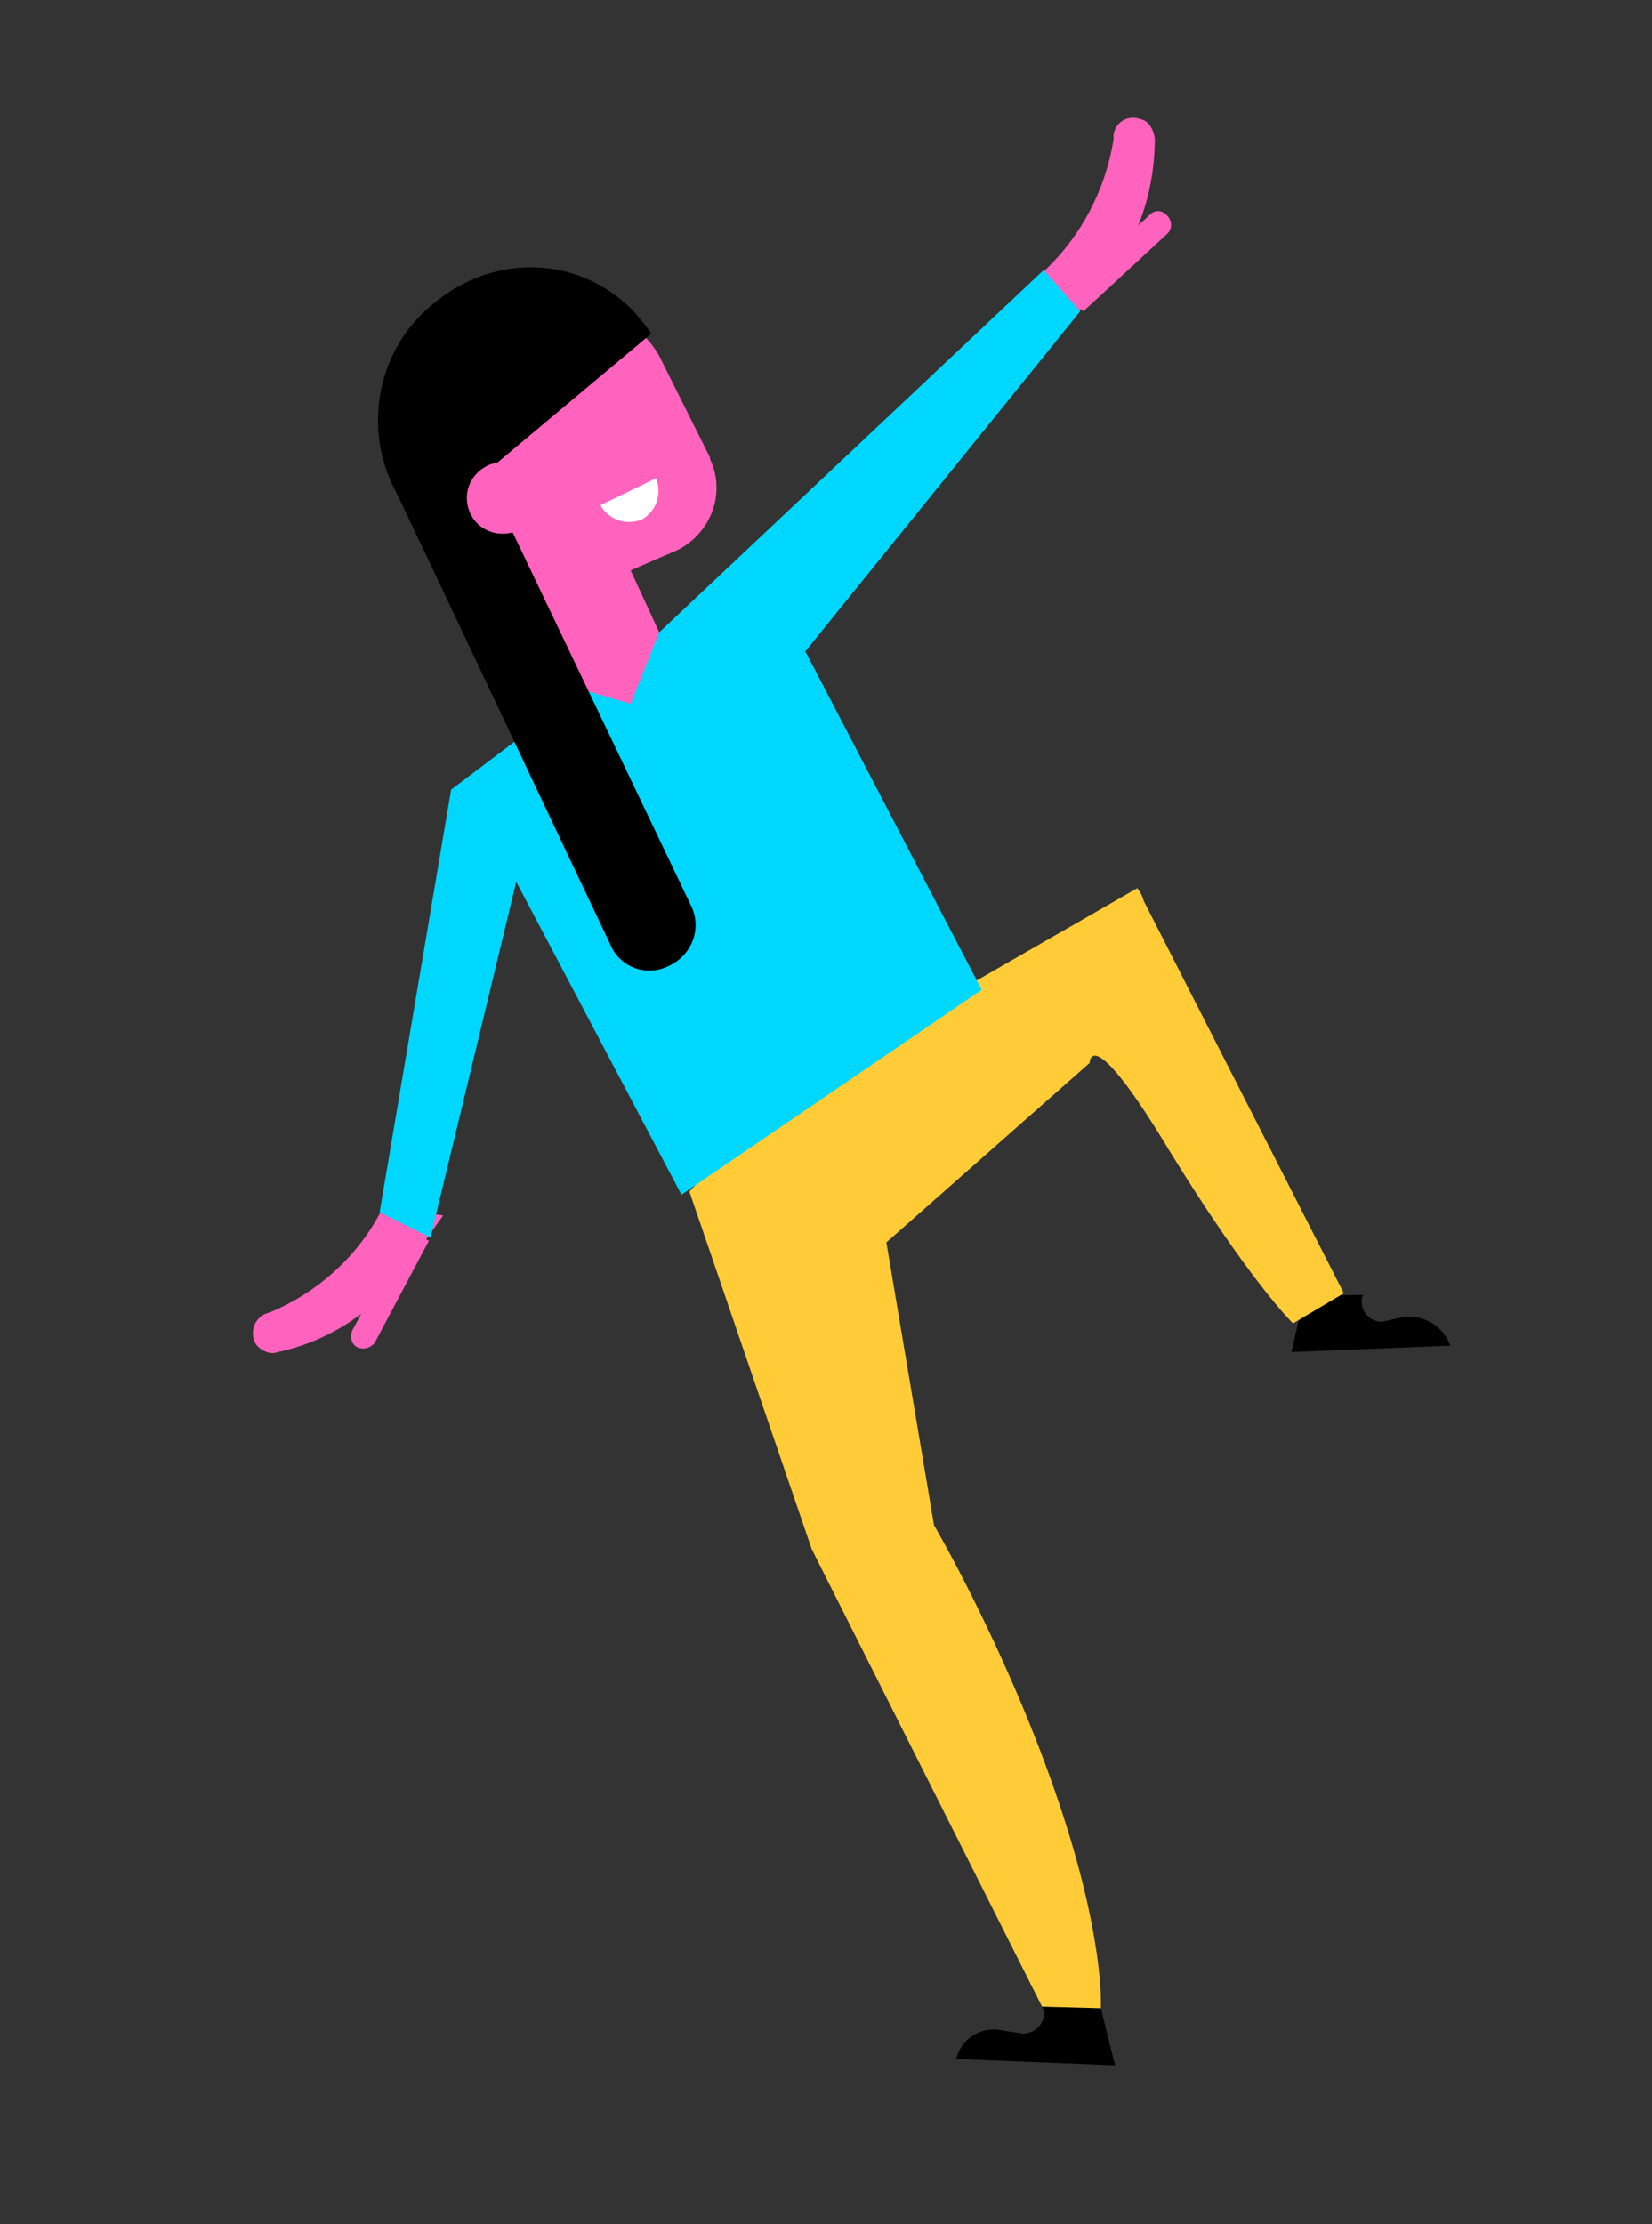 <svg version="1.2" xmlns="http://www.w3.org/2000/svg" viewBox="0 0 104 140" width="104" height="140">
	<rect x="0" y="0" width="104" height="140" fill="#333333" stroke="none"/>
	<title>Vector Smart Object</title>
	<style>
		.s0 { fill: #000000 } 
		.s1 { fill: #ffcc38 } 
		.s2 { fill: #ff63be } 
		.s3 { fill: #00d7ff } 
		.s4 { fill: #ffffff } 
	</style>
	<g id="Isolation Mode">
		<g id="&lt;Group&gt;">
			<path id="&lt;Path&gt;" class="s0" d="m69.3 126.4l0.9 3.6-10-0.4c0.3-1.3 1.6-2.1 2.9-1.8l1.3 0.2c0.9 0 1.6-0.9 1.2-1.7z"/>
			<path id="&lt;Path&gt;" class="s0" d="m82.1 81.6l-0.8 3.5 10-0.4c-0.4-1.2-1.7-2-3-1.8l-1.3 0.3c-0.9 0-1.5-0.9-1.2-1.7z"/>
			<path id="&lt;Path&gt;" class="s1" d="m71.6 55.9l-13.4 7.7-6.7 3.6-0.6 0.6-0.9 0.1-6.6 7.1 7.7 22.5q0.2 0.4 0.4 0.8l14.1 28 3.7 0.1c0 0 0.3-4.5-2.9-13.7-3.2-9.2-7.6-16.7-7.6-16.7l-3-17.8 12.8-11.3c0 0 0-2.8 5 5.5 5.1 8.3 7.8 10.9 7.8 10.9l3.2-1.9-12.6-24.7q-0.1-0.4-0.4-0.8z"/>
			<g id="&lt;Group&gt;">
				<g id="&lt;Group&gt;">
					<path id="&lt;Path&gt;" class="s2" d="m72.4 13.5l-5.3 4.9 1.1 1.2 5.3-4.9c0.3-0.3 0.3-0.8 0-1.1-0.3-0.4-0.8-0.4-1.1-0.1z"/>
					<path id="&lt;Path&gt;" class="s2" d="m65.5 17.6l0.3-0.6c2.3-2.2 3.8-5.1 4.3-8.2v-0.3c0.1-0.8 0.9-1.3 1.7-1 0.5 0.1 0.8 0.6 0.9 1.2 0 3.4-1.1 6.7-3.4 9.3l-2.4 2.8z"/>
				</g>
				<g id="&lt;Group&gt;">
					<path id="&lt;Path&gt;" class="s2" d="m22.2 83.7l3.4-6.3 1.4 0.7-3.4 6.4c-0.2 0.3-0.7 0.5-1.1 0.3-0.4-0.2-0.5-0.7-0.3-1.1z"/>
					<path id="&lt;Path&gt;" class="s2" d="m24.4 76l-0.5 0.4c-1.5 2.8-4 5-6.9 6.2l-0.3 0.1c-0.7 0.3-1 1.2-0.6 1.9 0.3 0.4 0.9 0.7 1.4 0.5 3.3-0.7 6.3-2.7 8.2-5.5l2.2-3.1z"/>
				</g>
				<path id="&lt;Path&gt;" class="s3" d="m65.7 17l-24.2 22.8c0 0-13.1 9.9-13.1 9.9l-4.5 26.6 3.2 1.6 5.4-22.4 10.4 19.7 18.9-12.9-11.1-21.3 17.3-21.4z"/>
				<path id="&lt;Path&gt;" class="s2" d="m41.7 22.8c-1.2-2.7-5.1-4.7-9-4-3.8 0.6-6.7 3.7-7.1 7.5l-0.1 0.6c-0.3 2.5 0.5 5 2.2 6.8l5.5 5.7 1.4 3.4 5.1 1.5 1.8-4.5-1.8-3.9 3-1.3c2.1-1.1 3-3.6 2-5.7v-0.1l-1.4-2.8z"/>
				<path id="&lt;Path&gt;" class="s0" d="m42.1 60.8c1.5-0.7 2.1-2.4 1.4-3.8l-13-27.2 10.5-8.8c0 0-0.3-0.5-1.2-1.5-3.5-3.5-8.8-3.5-12.5-0.4-3.5 2.8-4.4 7.6-2.6 11.4 0.2 0.3 9.7 20.5 13.7 28.9 0.6 1.5 2.3 2.1 3.7 1.4z"/>
				<path id="&lt;Path&gt;" class="s4" d="m41.3 30.1c0.4 1 0 2.1-0.9 2.6-1 0.4-2.1 0-2.6-0.9"/>
			</g>
			<path id="&lt;Path&gt;" class="s2" d="m33.6 30.4c0.6 1.1 0.1 2.5-1 3-1.2 0.5-2.5 0-3-1.1-0.5-1.1-0.1-2.4 1.1-3 1.1-0.5 2.4 0 2.9 1.1z"/>
		</g>
	</g>
</svg>